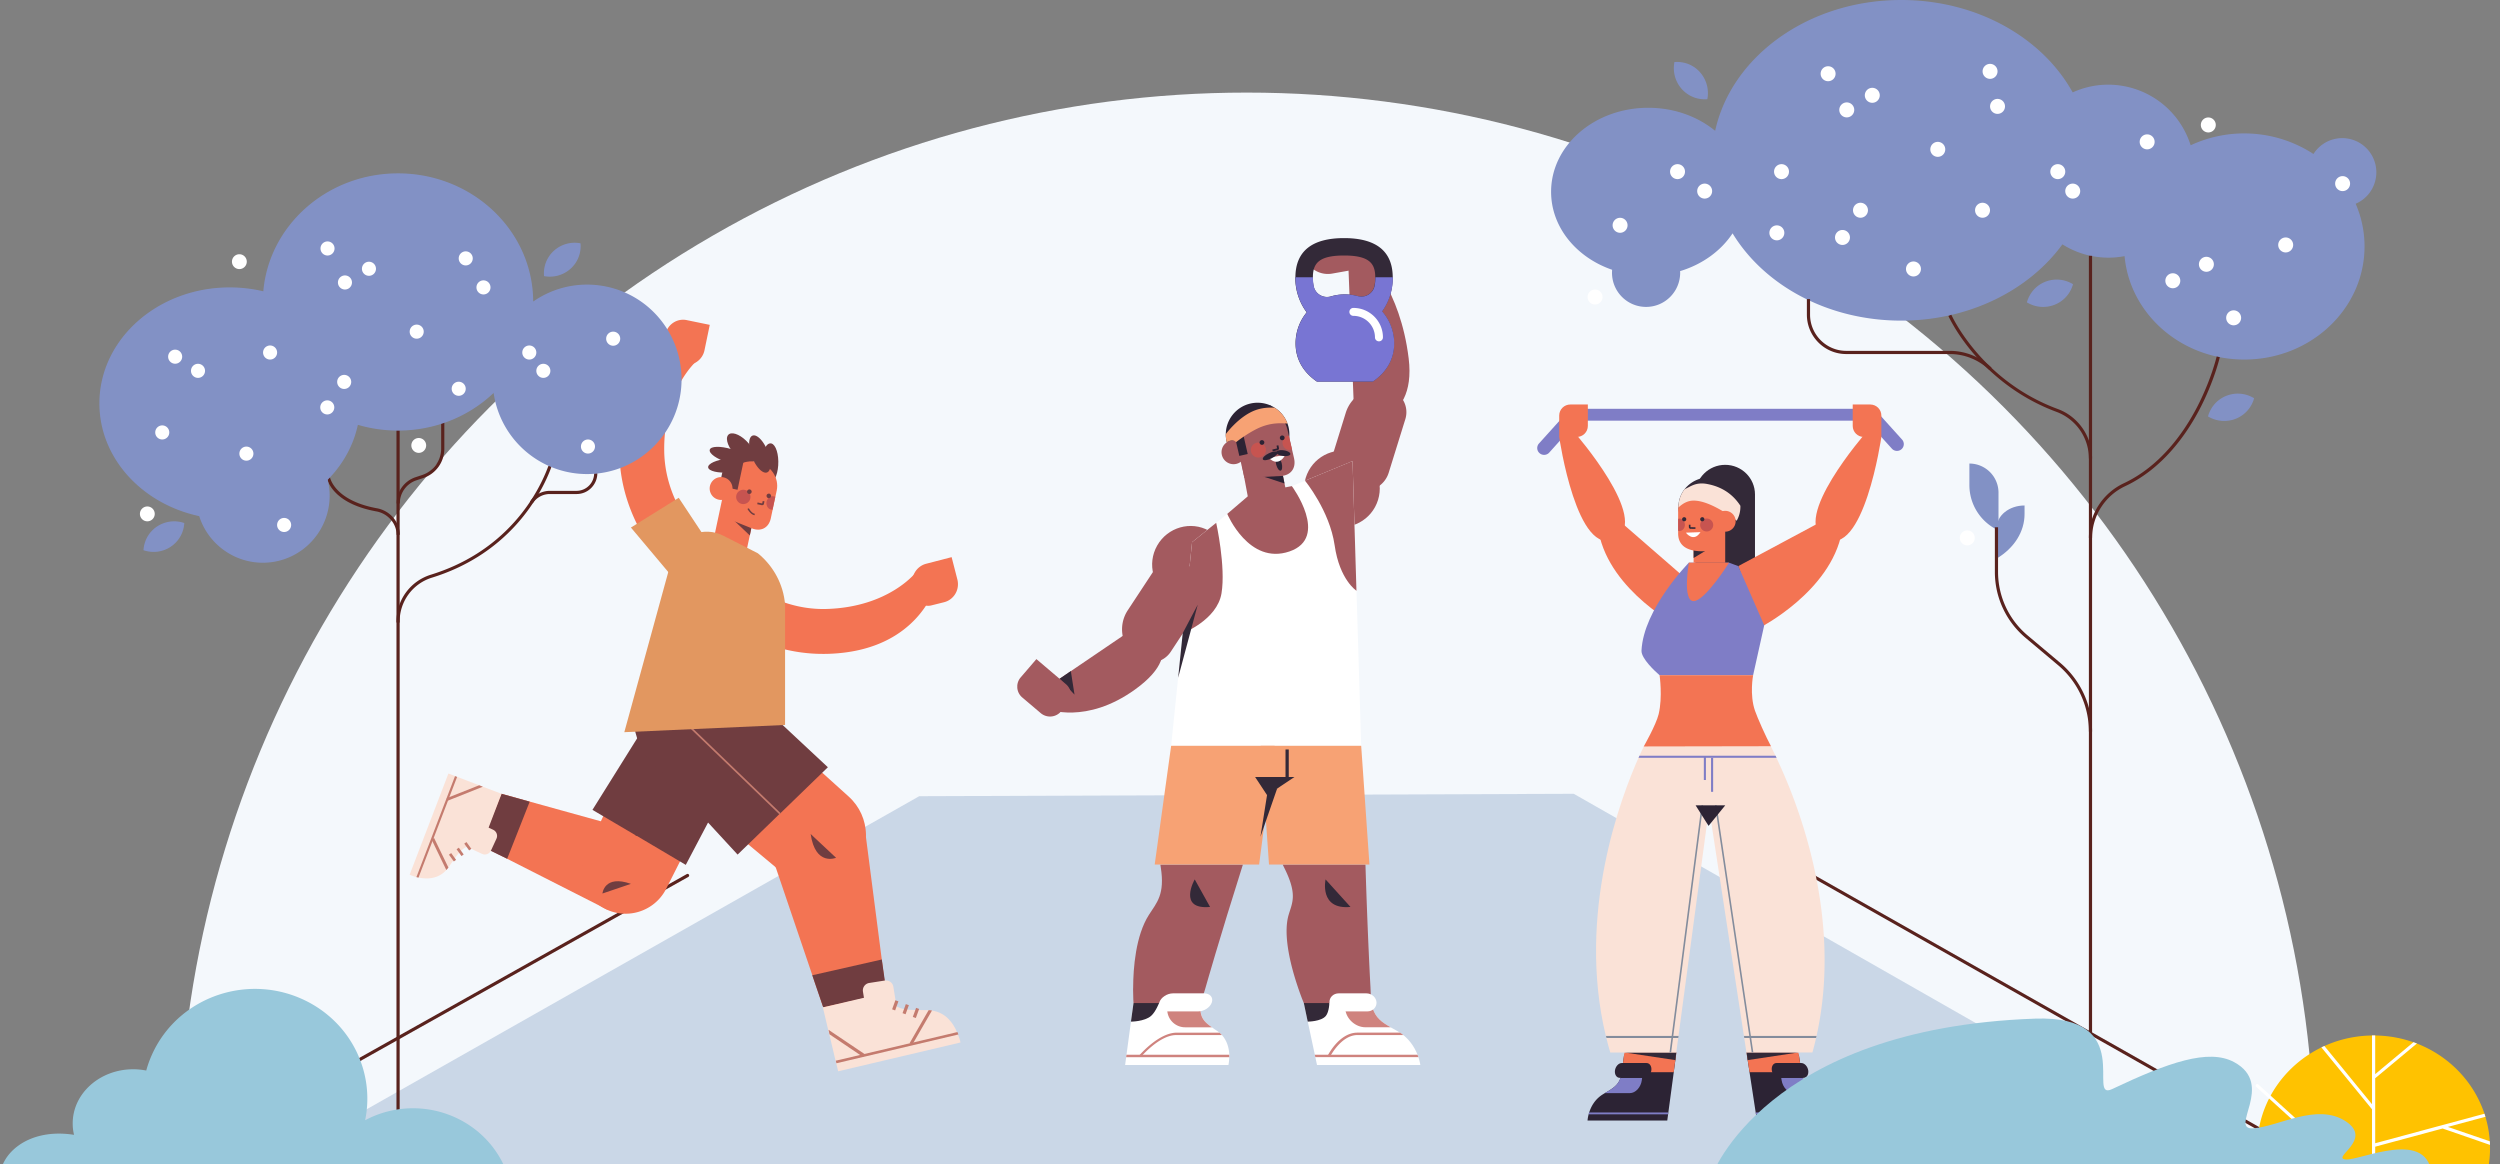 <svg width="378" height="176" viewBox="0 0 378 176" fill="none" xmlns="http://www.w3.org/2000/svg"><rect x="0" y="0" width="378" height="176" fill="#808080" stroke="none"/><circle cx="188.5" cy="175.5" r="161.5" fill="#F4F8FC"/><path d="M138.98 120.386l-98.973 56.08h296.918l-98.972-56.444-98.973.364z" fill="#CAD7E7"/><path d="M15.762 182.122a.252.252 0 01-.212-.126c-.068-.116-.02-.262.096-.329l88.197-49.504c.116-.068.261-.02.328.097.068.116.02.261-.096.329l-88.197 49.504a.261.261 0 01-.116.029zM371.249 187.749a.271.271 0 01-.083-.031l-108.118-61.246a.24.24 0 01-.091-.325.237.237 0 01.324-.093L371.398 187.3a.24.24 0 01.092.326.238.238 0 01-.241.123z" fill="#59221D"/><g clip-path="url(#clip0_134_49)"><path d="M287.513 67.915a1.026 1.026 0 00.083-1.447l-3.346-3.71-1.537 1.376 3.345 3.71a1.039 1.039 0 001.455.07zM232.771 68.51a1.026 1.026 0 01-.082-1.448l3.345-3.71 1.538 1.377-3.334 3.71a1.043 1.043 0 01-1.467.07zM282.713 61.811h-45.27v1.797h45.27v-1.797z" fill="#7F7DC6"/><path d="M238.123 65.464s11.467 13.127 6.197 15.975c-5.892 3.173-8.568-15.368-8.568-15.368l2.371-.607z" fill="#F37453"/><path d="M245.213 79.07l9.343 8.12-.388 7.737s-10.728-5.437-12.441-14.47l3.486-1.388zM235.752 66.07h2.641c.939 0 1.69-.746 1.69-1.68v-3.232h-2.641c-.939 0-1.69.747-1.69 1.68v3.233z" fill="#F37453"/><path d="M256.352 97.541h9.002V74.764c0-2.474-2.019-4.481-4.507-4.481-2.488 0-4.507 2.007-4.507 4.48v22.778h.012z" fill="#332938"/><path d="M277.701 169.42h-12.055l-1.525-9.965h7.864l.41 2.661c.047.327.118.607.2.852.387 1.108 1.15 1.575 2.418 2.31.07.035.141.082.223.128 1.303.759 1.913 1.914 2.206 2.801.036.105.059.198.082.28.153.56.177.933.177.933z" fill="#2C2334"/><path d="M275.013 165.279h-3.803c-.845 0-1.667-.875-1.831-1.948l-.059-.362h3.275c.387 1.109 1.15 1.575 2.418 2.31z" fill="#7F7DC6"/><path d="M272.384 162.118h-7.853l-.457-2.987h7.852l.458 2.987z" fill="#F37453"/><path d="M277.443 168.208c.035.105.059.198.082.28h-12.019l-.047-.28h11.984z" fill="#7F7DC6"/><path d="M271.926 159.131l-7.676 1.155-.176-1.155h7.852z" fill="#332938"/><path d="M274.661 156.633l-.071.315a45.832 45.832 0 01-.551 2.183h-9.977l-5.645-36.932-1.174-7.62-.047-.315-.235-1.482h10.763c.129.268.387.77.728 1.482.047.105.094.198.141.315 2.781 5.834 10.188 23.513 6.068 42.054z" fill="#FAE2D7"/><path d="M272.348 160.729h-3.744c-.481 0-.798.501-.704 1.12.094.618.563 1.12 1.056 1.12h3.744c.482 0 .798-.502.705-1.12-.094-.619-.564-1.12-1.057-1.12z" fill="#2C2334"/><path d="M265.107 159.131h-.247l-5.551-37.363h.246l5.552 37.363z" fill="#838C9C"/><path d="M274.661 156.635l-.071.315h-10.857l-.046-.315h10.974z" fill="#838C9C"/><path d="M240.037 169.423h12.054l1.338-9.965h-7.864l-.352 2.66a4.885 4.885 0 01-.188.852c-.364 1.109-1.115 1.575-2.371 2.31-.07.036-.141.082-.211.129-1.291.758-1.878 1.914-2.16 2.8-.023.105-.058.199-.082.28-.152.561-.164.934-.164.934z" fill="#2C2334"/><path d="M242.643 165.279h3.802c.846 0 1.655-.875 1.796-1.949l.047-.361h-3.275c-.352 1.108-1.115 1.575-2.37 2.31z" fill="#7F7DC6"/><path d="M245.213 162.119h7.852l.399-2.988h-7.852l-.399 2.988z" fill="#F37453"/><path d="M240.272 168.209c-.035.105-.059.198-.082.28h12.019l.035-.28h-11.972z" fill="#7F7DC6"/><path d="M245.611 159.132l7.7 1.155.152-1.155h-7.852z" fill="#332938"/><path d="M259.673 112.782l-.2 1.482-.047.315-1.021 7.62v.012l-4.953 36.931h-9.977c-.211-.723-.422-1.446-.587-2.182-.035-.105-.058-.21-.082-.315-4.472-18.541 2.348-36.22 4.93-42.054.047-.117.094-.21.141-.315.317-.712.563-1.214.692-1.482h11.104v-.012z" fill="#FAE2D7"/><path d="M245.212 160.73h3.745c.481 0 .809.501.727 1.12-.082.618-.54 1.12-1.033 1.12h-3.744c-.481 0-.81-.502-.727-1.12.093-.619.551-1.12 1.032-1.12z" fill="#2C2334"/><path d="M252.43 159.131h.247l4.835-37.363h-.246l-4.836 37.363z" fill="#838C9C"/><path d="M242.818 156.633c.024.105.047.21.083.315h10.856l.047-.315h-10.986z" fill="#838C9C"/><path d="M256.375 121.766h4.483l-2.523 3.104-1.96-3.104z" fill="#2C2334"/><path d="M268.616 114.578h-20.868c.047-.116.093-.21.14-.315h20.576c.058.094.094.199.152.315z" fill="#7F7DC6"/><path d="M257.936 114.413h-.317v3.524h.317v-3.524zM259.027 114.578h-.317v5.146h.317v-5.146z" fill="#7F7DC6"/><path d="M282.091 65.464s-11.467 13.127-6.197 15.975c5.892 3.173 8.568-15.368 8.568-15.368l-2.371-.607z" fill="#F37453"/><path d="M275.002 79.07l-12.172 6.522 3.216 9.335s10.728-5.437 12.442-14.47l-3.486-1.388z" fill="#F37453"/><path d="M265.072 102.092h-14.144c-.68-.584-2.781-2.532-2.734-3.71.293-6.337 7.159-13.303 7.159-13.303h6.08l1.397.513 3.92 8.95-1.678 7.55z" fill="#7F7DC6"/><path d="M248.534 112.862s1.855-3.244 2.254-4.877c.622-2.614.141-5.893.141-5.893h14.143s-.563 2.952.282 5.367c.375 1.086 1.655 3.968 2.418 5.368l-19.238.035z" fill="#F37453"/><path d="M253.784 76.621v.105c.012.619.164 1.214.422 1.75.153.316.341.607.564.864a4.48 4.48 0 001.303 1.085c.035.023.082.047.117.07a4.825 4.825 0 002.265.56c.798 0 1.561-.198 2.219-.525.058-.023.117-.058.176-.093.023-.012.058-.023.082-.047a4.649 4.649 0 001.49-1.412c.059-.081.106-.163.153-.245a4.21 4.21 0 00.563-2.112c0-2.45-2.089-4.446-4.683-4.446-2.57 0-4.671 1.996-4.671 4.446z" fill="#332938"/><path d="M256.074 85.086h4.777v-5.531h-4.777v5.53z" fill="#F37453"/><path d="M256.07 82.945l2.946-.361-2.946 1.785v-1.424z" fill="#332938"/><path d="M253.734 77.192v3.455c0 1.633 1.045 2.345 2.336 2.59.528.105 1.103.128 1.667.117 1.537-.047 2.934-.444 2.934-.444v-5.718c0-1.96-1.55-3.558-3.463-3.558-.962 0-1.819.396-2.453 1.038a3.561 3.561 0 00-.974 1.937v.012c-.012.035-.012.081-.012.117a3.152 3.152 0 00-.035.454z" fill="#F37453"/><path d="M253.734 78.453v1.796a.66.66 0 00.2.035c.457 0 .821-.42.821-.933 0-.513-.375-.933-.821-.933a.657.657 0 00-.2.034z" fill="#C75450"/><path d="M253.769 76.751c0-.011.012-.011.023-.023.622-.595 1.385-1.038 2.289-1.038 1.385 0 3.052.793 4.401 1.598.071.047.141.082.2.129.728.455 1.35.898 1.737 1.19.059.046.117.082.164.128.364-.63.564-1.353.564-2.112v-.152c-.798-1.225-2.265-2.8-5.082-3.302-1.702-.303-2.477.432-3.334.782a4.304 4.304 0 00-.939 2.672v.012a.439.439 0 00-.023.116z" fill="#FAE2D7"/><path d="M260.847 80.39a1.58 1.58 0 001.584-1.575 1.58 1.58 0 00-1.584-1.575 1.58 1.58 0 00-1.585 1.575c0 .87.71 1.575 1.585 1.575z" fill="#F37453"/><path d="M258.747 80.073a.976.976 0 000-1.386.99.99 0 00-1.394 0 .976.976 0 000 1.386.99.99 0 001.394 0z" fill="#C75450"/><path d="M257.114 80.458l-2.206.081c0 .012 1.15 1.564 2.206-.081z" fill="#fff"/><path d="M257.068 78.51c0 .175.14.315.317.315.176 0 .316-.14.316-.315a.314.314 0 00-.316-.315c-.177.012-.317.14-.317.315zM254.333 78.51c0 .175.141.315.317.315a.315.315 0 100-.63c-.176.012-.317.14-.317.315zM256.352 79.968v-.245l-.739-.011V79.7l-.012-.035v-.327h-.246v.327a.277.277 0 00.082.222c.059.058.153.093.235.07l.68.011z" fill="#332938"/><path d="M261.434 85.079h-6.08s-1.01 5.81.716 5.81c1.725 0 5.364-5.81 5.364-5.81zM284.462 66.07h-2.641c-.939 0-1.69-.746-1.69-1.68v-3.232h2.64c.939 0 1.691.747 1.691 1.68v3.233z" fill="#F37453"/></g><path d="M356.175 30.808a16.127 16.127 0 011.342 6.458c0 9.44-8.137 17.098-18.174 17.098-9.517 0-17.316-6.874-18.107-15.636a13.05 13.05 0 01-9.401-1.782c-5.038 6.923-14.072 11.532-24.38 11.532-11.109 0-20.741-5.364-25.49-13.197-1.747 2.643-4.565 4.696-7.934 5.712 0 .078.01.165.01.242 0 2.857-2.307 5.17-5.154 5.17s-5.154-2.313-5.154-5.17c0-.154.01-.3.019-.445-5.414-1.869-9.227-6.448-9.227-11.793 0-7.019 6.573-12.702 14.69-12.702 3.919 0 7.48 1.326 10.115 3.485C261.791 8.52 273.451 0 287.455 0c11.476 0 21.369 5.712 25.934 13.971 6.563-2.982 14.304-.058 17.277 6.526.212.474.405.968.559 1.471a19.159 19.159 0 0118.57 1.317 5.146 5.146 0 017.114-1.597 5.18 5.18 0 011.592 7.135 5.16 5.16 0 01-2.326 1.985z" fill="#8291C5"/><path d="M244.957 35.198c.623 0 1.129-.507 1.129-1.133 0-.625-.506-1.133-1.129-1.133-.624 0-1.13.508-1.13 1.133 0 .626.506 1.133 1.13 1.133zM253.643 27.084a1.13 1.13 0 001.129-1.133 1.13 1.13 0 00-1.129-1.132 1.13 1.13 0 00-1.129 1.132 1.13 1.13 0 001.129 1.133zM257.745 30.027a1.13 1.13 0 001.129-1.132 1.13 1.13 0 00-1.129-1.133 1.13 1.13 0 00-1.129 1.133 1.13 1.13 0 001.129 1.133zM269.366 27.084a1.13 1.13 0 001.129-1.133 1.13 1.13 0 00-1.129-1.132 1.13 1.13 0 00-1.129 1.132 1.13 1.13 0 001.129 1.133zM268.661 36.34c.623 0 1.129-.507 1.129-1.133 0-.625-.506-1.132-1.129-1.132-.624 0-1.13.507-1.13 1.133 0 .625.506 1.132 1.13 1.132zM281.305 32.923c.623 0 1.129-.508 1.129-1.133 0-.626-.506-1.133-1.129-1.133-.624 0-1.13.507-1.13 1.133 0 .625.506 1.133 1.13 1.133zM278.583 37.037c.623 0 1.129-.507 1.129-1.133 0-.625-.506-1.132-1.129-1.132a1.13 1.13 0 00-1.129 1.133 1.13 1.13 0 001.129 1.132zM279.229 17.75a1.131 1.131 0 000-2.266c-.623.001-1.129.509-1.129 1.134 0 .626.506 1.133 1.129 1.133zM283.09 15.544c.624 0 1.13-.508 1.13-1.133 0-.626-.506-1.133-1.13-1.133-.623 0-1.129.507-1.129 1.133s.506 1.133 1.129 1.133zM276.411 12.28a1.13 1.13 0 001.129-1.132 1.13 1.13 0 00-1.129-1.133 1.13 1.13 0 00-1.129 1.133 1.13 1.13 0 001.129 1.133zM292.993 23.715a1.13 1.13 0 001.129-1.133 1.13 1.13 0 00-1.129-1.132 1.13 1.13 0 00-1.129 1.133 1.13 1.13 0 001.129 1.132zM289.316 41.801c.623 0 1.129-.507 1.129-1.133 0-.625-.506-1.133-1.129-1.133-.624 0-1.13.508-1.13 1.133 0 .626.506 1.133 1.13 1.133zM333.897 20.026c.623 0 1.129-.507 1.129-1.133 0-.625-.506-1.133-1.129-1.133-.624 0-1.13.508-1.13 1.133 0 .626.506 1.133 1.13 1.133zM241.173 46.042a1.13 1.13 0 001.129-1.133 1.13 1.13 0 00-1.129-1.133 1.13 1.13 0 00-1.129 1.133 1.13 1.13 0 001.129 1.133zM300.898 11.923c.623 0 1.129-.508 1.129-1.133 0-.626-.506-1.133-1.129-1.133-.624 0-1.13.507-1.13 1.133 0 .625.506 1.133 1.13 1.133zM302.027 17.218a1.13 1.13 0 001.129-1.132 1.13 1.13 0 00-1.129-1.133 1.13 1.13 0 00-1.129 1.133 1.13 1.13 0 001.129 1.133zM299.759 32.923c.623 0 1.129-.508 1.129-1.133 0-.626-.506-1.133-1.129-1.133-.624 0-1.13.507-1.13 1.133 0 .625.506 1.133 1.13 1.133zM311.138 27.084c.623 0 1.129-.507 1.129-1.133 0-.625-.506-1.132-1.129-1.132a1.13 1.13 0 00-1.129 1.132 1.13 1.13 0 001.129 1.133zM313.397 30.027c.623 0 1.129-.507 1.129-1.132 0-.626-.506-1.133-1.129-1.133-.624 0-1.13.507-1.13 1.133 0 .625.506 1.133 1.13 1.133zM324.65 22.582c.624 0 1.13-.507 1.13-1.133 0-.625-.506-1.132-1.13-1.132-.623 0-1.129.507-1.129 1.132 0 .626.506 1.133 1.129 1.133zM328.53 43.583a1.13 1.13 0 001.129-1.133 1.13 1.13 0 00-1.129-1.133 1.13 1.13 0 00-1.129 1.133 1.13 1.13 0 001.129 1.133zM333.607 41.094a1.13 1.13 0 001.129-1.133 1.13 1.13 0 00-1.129-1.132 1.13 1.13 0 00-1.129 1.132 1.13 1.13 0 001.129 1.133zM337.728 49.188a1.13 1.13 0 001.129-1.132 1.13 1.13 0 00-1.129-1.133 1.13 1.13 0 00-1.129 1.133 1.13 1.13 0 001.129 1.132zM354.204 28.895c.623 0 1.129-.507 1.129-1.133s-.506-1.133-1.129-1.133c-.624 0-1.13.507-1.13 1.133s.506 1.133 1.13 1.133zM345.594 38.17a1.131 1.131 0 000-2.266c-.623 0-1.129.508-1.129 1.134 0 .625.506 1.132 1.129 1.132zM297.454 82.461a1.13 1.13 0 001.129-1.133 1.13 1.13 0 00-1.129-1.132c-.623 0-1.129.507-1.129 1.132 0 .626.506 1.133 1.129 1.133z" fill="#fff"/><path d="M301.904 84.446v-4.638c0-1.868 1.892-3.379 4.208-3.379v1.278c.01 2.663-1.554 5.16-4.208 6.74z" fill="#8291C5"/><path d="M302.174 80.196a7.536 7.536 0 01-4.402-6.846v-3.262a4.406 4.406 0 014.402 4.415v5.693zM258.191 14.746c-.01.087-.029.174-.039.252-.347.029-.704.019-1.052-.03-2.548-.358-4.333-2.74-3.967-5.334.01-.087.029-.174.039-.252.348-.029.705-.02 1.052.03 2.548.348 4.324 2.74 3.967 5.334zM313.216 42.843c.077.038.154.087.222.125a4.445 4.445 0 01-.387.978c-1.216 2.276-4.063 3.128-6.36 1.898-.077-.039-.154-.087-.222-.126.087-.339.222-.668.386-.978 1.216-2.285 4.063-3.137 6.361-1.897zM340.597 60.086c.077.04.155.078.222.126a4.494 4.494 0 01-.386.978c-1.216 2.275-4.063 3.127-6.36 1.898-.078-.039-.155-.087-.222-.126.086-.339.222-.668.386-.978 1.216-2.285 4.063-3.137 6.36-1.898z" fill="#8291C5"/><path d="M316.323 38.68h-.483v131.412h.483V38.679z" fill="#59221D"/><path d="M316.323 81.328h-.483a9.174 9.174 0 015.28-8.258c5.559-2.614 9.072-7.678 11.051-11.464 2.143-4.124 2.982-7.668 2.992-7.707l.473.107c-.01.039-.849 3.63-3.021 7.804-2.008 3.863-5.598 9.023-11.273 11.695a8.676 8.676 0 00-5.019 7.823zM316.323 69.333h-.483a7.525 7.525 0 00-4.874-7.049c-6.119-2.265-10.24-6.08-12.624-8.888-2.577-3.04-3.697-5.519-3.745-5.615l.444-.194c.01.029 1.139 2.527 3.677 5.519 2.336 2.759 6.39 6.516 12.412 8.733 3.108 1.142 5.193 4.163 5.193 7.494z" fill="#59221D"/><path d="M300.784 55.942a8.633 8.633 0 00-6.003-2.41h-15.636c-3.281 0-5.945-2.673-5.945-5.964v-2.353h.482v2.353c0 3.02 2.452 5.48 5.463 5.48h15.636a9.16 9.16 0 016.341 2.546l-.338.348zM316.323 110.616h-.483c0-3.892-1.698-7.552-4.671-10.05l-4.893-4.114a13.009 13.009 0 01-4.652-9.992V79.72h.482v6.739c0 3.727 1.631 7.232 4.478 9.624l4.894 4.115a13.562 13.562 0 014.845 10.417z" fill="#59221D"/><path d="M376.492 173.633c0 1.491-.203 2.982-.598 4.425h-34.013a16.682 16.682 0 01-.598-4.425c0-9.43 7.885-17.069 17.604-17.069 9.729 0 17.605 7.639 17.605 17.069z" fill="#FFC200"/><path d="M348.435 170.867a.259.259 0 01-.164-.058l-7.133-6.477a.243.243 0 01-.019-.339.24.24 0 01.337-.019l7.133 6.477a.243.243 0 01.019.339c-.038.058-.106.077-.173.077zM376.482 173.11l-7.161-2.478-10.192 2.749v4.677h-.483v-10.331l-7.654-9.362c.145-.068.299-.146.454-.213l7.2 8.81v-10.408h.483v5.858l5.79-4.832c.174.068.348.126.522.194l-6.312 5.257v9.828l16.523-4.464.145.465-5.685 1.53 6.351 2.178c.01.194.019.368.019.542z" fill="#fff"/><path d="M367.699 178.106l-108.851-.377s8.059-22.259 48.847-23.712c15.52-.551 7.683 12.529 11.64 10.66 8.513-4.037 14.593-6.177 18.463-4.085 6.284 3.398-.926 10.291 2.915 10.011 3.842-.281 9.575-3.873 13.899-1.104s-2.114 5.528 0 5.809c2.113.281 12.904-5.073 13.087 2.798z" fill="#98C8DB"/><g clip-path="url(#clip1_134_49)"><path d="M142.767 91.05l-1.947.487a1.962 1.962 0 01-2.384-1.411l-.389-1.508c-.39-1.484.511-2.992 1.995-3.381l3.844-.997.876 3.405c.365 1.508-.511 3.016-1.995 3.405z" fill="#F37453"/><path d="M141.526 88.547c-.219.413-2.92 9.9-16.302 10.313-11.996.365-19.514-7.978-19.831-8.367a3.372 3.372 0 01.487-4.768c1.435-1.191 3.577-.973 4.769.463.097.121 5.84 6.153 14.38 5.886 9.416-.292 13.528-5.546 13.674-5.814l-.024.025 2.847 2.262zM75.831 120.021l20.366 5.643-4.331 11.894-20.025-10.167 3.99-7.37z" fill="#F37453"/><path d="M75.831 120.021l-3.163 7.881 4.015 1.946 3.406-8.635-4.258-1.192z" fill="#703D40"/><path d="M61.938 132.255l5.863-15.299 1.022.389.317.122 3.309 1.265.56.219 2.822 1.07-3.115 8.148c-.68-.268-1.24-.341-1.727-.243a2.078 2.078 0 00-.414.121c-.316.122-.584.317-.851.584l-.292.292c-.22.243-.438.535-.657.827-.098.122-.17.243-.244.365-.219.316-.486.681-.73 1.046l-.024.024c-.097.122-.17.219-.268.341-1.29 1.435-3.017 1.41-4.185 1.167-.121-.024-.219-.049-.34-.073-.633-.17-1.047-.365-1.047-.365z" fill="#FAE2D7"/><path d="M70.258 127.878l1.704-3.624 2.627 1.216c.487.243.706.827.487 1.314l-.852 1.848c-.243.487-.827.705-1.314.487l-2.652-1.241z" fill="#FAE2D7"/><path d="M62.96 132.622l5.839-15.275.316.122-5.84 15.226c-.097-.024-.194-.049-.316-.073z" fill="#C47B6E"/><path d="M67.704 121.067l-.17-.389.438-.17 4.477-1.776.56.219-5.256 2.092-.049.024zM67.485 131.549l-2.093-4.329-.146-.317.341-.17.049-.024 2.165 4.475s0 .025-.024.025c-.097.121-.195.218-.292.34zM70.529 127.32l-.336.242.74 1.025.336-.242-.74-1.025zM69.372 128.168l-.336.242.74 1.025.336-.242-.74-1.025zM68.217 128.987l-.335.242.74 1.025.336-.242-.74-1.025z" fill="#C47B6E"/><path d="M92.887 119.727l-4.306 9.437a6.293 6.293 0 002.554 8.051c3.407 1.995 7.787.706 9.587-2.821l3.674-7.273-11.509-7.394z" fill="#F37453"/><path d="M103.69 130.77l-7.396-4.379-.049-.024-.146-.073-6.52-3.843 8.296-13.28c1.776-3.819 6.059-5.692 10.025-4.549l.219.073c.194.049.365.122.535.195 1.801.705 3.163 2.7 3.771 4.864.487 1.752.438 3.6-.291 4.962l-8.444 16.054z" fill="#703D40"/><path d="M96.27 126.393l-.05-.024-.145-.073 11.801-21.672.219.073-11.825 21.696zM95.393 133.639l-4.307 1.46s.268-2.895 4.307-1.46z" fill="#703D40"/><path d="M124.47 152.299l-7.859-23.156 14.185-3.624 3.333 25.782-9.659.998z" fill="#F37453"/><path d="M124.47 152.299l9.587-2.116-.73-5.108-10.512 2.384 1.655 4.84z" fill="#703D40"/><path d="M145.224 157.625l-18.492 4.354-.292-1.216-.097-.365-.949-3.989-.171-.681-.803-3.405 9.83-2.311c.195.827.487 1.411.901 1.8.121.122.243.219.389.316.316.219.681.341 1.095.438.146.024.316.073.487.073.389.049.778.073 1.216.073h.511c.462 0 .973.024 1.484.024h.025c.17 0 .34.025.486.049 2.19.292 3.309 1.97 3.845 3.259l.146.365c.316.706.389 1.216.389 1.216z" fill="#FAE2D7"/><path d="M135.614 152.517l-4.599.73-.535-3.308a1.137 1.137 0 01.949-1.314l2.336-.365a1.137 1.137 0 011.313.949l.536 3.308z" fill="#FAE2D7"/><path d="M144.908 156.412l-18.443 4.354-.098-.39 18.395-4.329.146.365z" fill="#C47B6E"/><path d="M130.747 159.402l-.268.413-.413-.292-4.648-3.137-.146-.681 5.426 3.648.049.049zM140.917 152.786l-2.774 4.816-.194.365-.365-.219-.049-.024 2.871-4.986h.024c.171 0 .341.024.487.048zM135.385 151.236l-.498 1.372.457.166.498-1.372-.457-.166zM136.961 151.819l-.498 1.371.458.166.498-1.372-.458-.165zM138.515 152.387l-.498 1.372.458.166.498-1.372-.458-.166z" fill="#C47B6E"/><path d="M109.53 124.665l9.222 7.686c2.871 2.408 7.105 2.238 9.781-.365 3.285-3.186 3.188-8.488-.219-11.553l-7.007-6.324-11.777 10.556z" fill="#F37453"/><path d="M125.175 116.006l-7.153 6.932-.049.049-.146.122-6.302 6.105-12.287-13.329c-3.699-3.162-4.502-8.538-1.995-12.6l.145-.219c.122-.194.244-.365.39-.559 1.338-1.776 3.99-2.724 6.569-2.724 2.093 0 4.161.608 5.451 1.873l15.377 14.35z" fill="#703D40"/><path d="M118.022 122.939l-.049.048-.121.146-20.585-19.847.146-.219 20.609 19.872z" fill="#C47B6E"/><path d="M122.571 126.102l3.845 3.599c-.025 0-3.139 1.314-3.845-3.599zM117.682 69.772c.024 1.653-.511 3.088-1.217 3.21-.681.146-1.265-1.094-1.289-2.724-.024-1.654.511-3.09 1.216-3.21.682-.147 1.266 1.07 1.29 2.724zM112.84 66.658c1.095 1.07 1.63 2.457 1.192 3.065-.438.608-1.679.219-2.774-.852-1.095-1.07-1.63-2.456-1.192-3.064.438-.608 1.679-.22 2.774.851z" fill="#703D40"/><path d="M110.553 67.899c1.63.51 2.846 1.362 2.676 1.921-.146.56-1.606.608-3.236.098-1.63-.511-2.847-1.363-2.677-1.922.146-.535 1.582-.584 3.237-.097z" fill="#703D40"/><path d="M110.042 69.358c1.703-.146 3.138.194 3.211.754.073.583-1.265 1.167-2.968 1.313-1.703.146-3.139-.195-3.212-.754-.073-.56 1.265-1.168 2.969-1.314z" fill="#703D40"/><path d="M112.864 83.322l-.487-.122-4.282-2.554 1.265-5.959 5.11 1.095-1.606 7.54z" fill="#F37453"/><path d="M113.691 79.43l-3.066-1.07 2.749 2.602.317-1.533z" fill="#703D40"/><path d="M113.691 79.89l-4.842-1.945 1.144-5.351c.414-1.946 2.409-3.186 4.477-2.749 2.044.438 3.382 2.384 2.968 4.33l-.9 4.232c-.316 1.435-1.533 2.019-2.847 1.484z" fill="#F37453"/><path d="M112.456 69.628l-2.737-.582-.94 4.426 2.737.581.94-4.425z" fill="#703D40"/><path d="M117.219 75.125l-.413 1.946c-.073 0-.146 0-.219-.025-.487-.097-.779-.632-.682-1.191.122-.56.609-.925 1.095-.803.098 0 .171.024.219.073zM113.448 75.366a1.086 1.086 0 01-1.29.827 1.085 1.085 0 01-.827-1.29 1.085 1.085 0 011.289-.826c.584.121.949.705.828 1.289z" fill="#C75450"/><path d="M113.642 74.418c-.048.194-.219.291-.413.267-.195-.048-.292-.219-.268-.413.049-.195.219-.292.414-.268.194.049.316.243.267.414zM116.587 75.05c-.049.195-.219.292-.414.268-.194-.049-.292-.22-.267-.414.048-.194.219-.292.413-.267a.38.38 0 01.268.413zM115.151 76.387c-.024 0-.024 0-.049-.025l-.608-.121.049-.268.681.146.024-.024.073-.34.268.048-.073.34a.26.26 0 01-.146.22c-.073.024-.146.024-.219.024zM114.057 77.897c-.609-.122-1.022-.925-1.047-.949l.219-.097s.39.754.901.827l-.049.243c0-.024-.024-.024-.024-.024zM115.991 71.428c.649-.258.68-1.712.069-3.247-.612-1.535-1.634-2.57-2.283-2.312s-.68 1.712-.068 3.247c.611 1.535 1.633 2.57 2.282 2.312z" fill="#703D40"/><path d="M110.56 74.664a1.727 1.727 0 10-3.089-1.544 1.727 1.727 0 003.089 1.544z" fill="#F37453"/><path d="M94.397 110.706l24.307-1.094V91.418c-.244-3.04-1.752-5.838-4.112-7.76l-5.256-2.675c-2.847-1.435-6.326-.17-7.543 2.773l-7.397 26.95z" fill="#E29760"/><path d="M100.625 50.529l-.414 1.97a1.963 1.963 0 001.509 2.31l1.508.317a2.778 2.778 0 003.285-2.14l.803-3.868-3.431-.706c-1.46-.34-2.944.609-3.26 2.117z" fill="#F37453"/><path d="M103.204 51.649c-.389.243-9.756 3.38-9.562 16.734.195 11.991 8.857 19.118 9.27 19.434a3.386 3.386 0 004.745-.705 3.401 3.401 0 00-.681-4.743c-.146-.097-6.399-5.546-6.545-14.108-.146-9.437 4.939-13.766 5.182-13.937l-.024.025-2.385-2.7z" fill="#F37453"/><path d="M102.62 75.265l-7.226 4.5 8.029 9.56s3.212.096 4.356-1.484c1.167-1.606.803-3.576.803-3.576l-5.962-9z" fill="#E29760"/></g><g clip-path="url(#clip2_134_49)"><path d="M184.926 88.091c1.579-2.781.628-6.29-2.123-7.838-2.75-1.547-6.26-.546-7.838 2.235-1.578 2.781-.628 6.29 2.123 7.838 2.751 1.547 6.26.546 7.838-2.235zM208.359 75.591c.946-3.052-.735-6.278-3.753-7.205-3.019-.927-6.233.795-7.179 3.848-.946 3.052.735 6.278 3.753 7.205 3.019.928 6.233-.795 7.179-3.847z" fill="#A35A5F"/><path d="M210.125 58.916a5.312 5.312 0 00-6.646 3.497l-3.144 10.158 4.772 1.465a3.888 3.888 0 004.862-2.553l2.52-8.116a3.558 3.558 0 00-2.364-4.451z" fill="#A35A5F"/><path d="M204.807 64.234s9.489.61 8.184-10.047c-1.282-10.525-6.434-15.32-6.434-15.32l-2.709.699.959 24.668z" fill="#A35A5F"/><path d="M201.439 41.364l6.345-1.132-.402-2.22a1.49 1.49 0 00-1.728-1.2l-8.575 1.521a3.754 3.754 0 004.36 3.031z" fill="#A35A5F"/><path d="M177.076 112.769h28.735l-1.304-43.053-9.98 4.119-5.888 1.399-8.396 6.739-3.167 30.796z" fill="#fff"/><path d="M195.016 77.023l-6.099-.621-1.149-6.117h5.877l1.371 6.739z" fill="#A35A5F"/><path d="M214.754 161.03h-15.622l-1.996-9.37h10.192c.067.3.133.566.223.821.479 1.41 1.327 2.054 2.72 2.854.302.177.625.355.982.544 1.739.965 2.631 2.464 3.077 3.597.056.122.089.244.134.366.234.699.29 1.188.29 1.188z" fill="#fff"/><path d="M210.271 155.324h-3.813c-1.494 0-2.866-1.21-3.056-2.697l-.022-.156h4.17c.48 1.421 1.327 2.065 2.721 2.853z" fill="#CF837E"/><path d="M201.017 151.56s-.045 1.432-.547 2.043c-.702.865-2.743.865-2.743.865l-.591-2.819 3.881-.089z" fill="#332938"/><path d="M214.33 159.476c.056.133.09.255.134.366h-15.588l-.078-.366h15.532z" fill="#CF837E"/><path d="M200.76 159.586l.357.167c-.045.089 1.617-3.253 4.137-3.253h6.925a4.147 4.147 0 00-.491-.366h-6.445c-2.766 0-4.46 3.43-4.483 3.452z" fill="#CF837E"/><path d="M194.125 131.099c2.096 4.141 1.271 5.34.713 7.239-.914 3.13.424 8.037 1.416 10.946.034.1.056.2.101.3a34.59 34.59 0 00.78 2.076h10.181l-.089-2.087-.011-.3s-.413-7.261-.759-18.551h-12.511c.056.122.123.255.179.377z" fill="#A35A5F"/><path d="M202.543 152.926h4.193c.803 0 1.427-.611 1.394-1.366-.045-.755-.725-1.365-1.528-1.365h-4.192c-.803 0-1.428.61-1.394 1.365.033.755.724 1.366 1.527 1.366z" fill="#fff"/><path d="M204.194 137.128l-3.769-4.163s-1.015 4.629 3.769 4.163z" fill="#332938"/><path d="M185.861 159.844a6.375 6.375 0 01-.122 1.188h-15.622l1.26-9.37h10.191a5.603 5.603 0 00-.055.821c0 1.41.624 2.054 1.739 2.853.245.178.502.356.792.544 1.405.966 1.773 2.465 1.829 3.597-.012.122-.012.245-.012.367z" fill="#fff"/><path d="M183.241 155.328h-4.047a2.707 2.707 0 01-2.71-2.698v-.155h5.018c0 1.421.624 2.065 1.739 2.853z" fill="#CF837E"/><path d="M175.291 151.563s-.546 1.432-1.249 2.043c-1.003.866-3.044.866-3.044.866l.391-2.82 3.902-.089z" fill="#332938"/><path d="M185.851 159.478c.011.133.011.255.011.366h-15.589l.045-.366h15.533z" fill="#CF837E"/><path d="M172.246 159.589l.301.167c-.066.089 2.743-3.253 5.275-3.253h6.924a2.828 2.828 0 00-.368-.366h-6.445c-2.765 0-5.653 3.43-5.687 3.452z" fill="#CF837E"/><path d="M175.503 131.101c.658 4.141-.58 5.34-1.795 7.238-1.996 3.131-2.364 8.038-2.375 10.947 0 .1-.011.2-.011.3 0 1.265.066 2.076.066 2.076h10.181l.636-2.087.089-.3s2.052-7.261 5.631-18.551h-12.478c.023.122.034.255.056.377z" fill="#A35A5F"/><path d="M176.473 152.926h4.683c.904 0 1.829-.611 2.074-1.366.246-.755-.278-1.365-1.182-1.365h-4.683c-.903 0-1.829.61-2.074 1.365-.245.755.279 1.366 1.182 1.366z" fill="#fff"/><path d="M182.963 137.129l-2.32-4.163c-.011 0-2.631 4.629 2.32 4.163z" fill="#332938"/><path d="M207.06 130.722h-15.187l-1.26-17.952h15.198l1.249 17.952z" fill="#F7A274"/><path d="M190.379 130.722h-15.79l2.487-17.952h15.644l-2.341 17.952z" fill="#F7A274"/><path d="M189.775 117.487h5.944l-4.126 2.754-1.818-2.754z" fill="#332938"/><path d="M194.86 113.316h-.491v4.363h.491v-4.363zM190.578 126.525l1.127-7.127 1.393-.156-2.52 7.283z" fill="#332938"/><path d="M193.979 71.937l-3.512-.067 3.747 1.232-.235-1.165zM194.837 64.612a4.793 4.793 0 01-3.613 5.74 4.815 4.815 0 01-5.553-2.91 3.826 3.826 0 01-.212-.688 4.781 4.781 0 01-.122-1.11 4.806 4.806 0 013.735-4.63 4.807 4.807 0 013.646.622 4.76 4.76 0 012.119 2.976z" fill="#2C2334"/><path d="M193.622 71.972l-5.464.289-1.282-5.584c-.469-2.043.892-4.097 3.033-4.586 2.152-.488 4.27.767 4.739 2.81l1.014 4.396c.346 1.543-.546 2.62-2.04 2.675z" fill="#A35A5F"/><path d="M193.109 69.085c-.234.055-.301.566-.156 1.143.145.578.446.988.68.933.234-.056.301-.566.156-1.144-.145-.566-.457-.988-.68-.932z" fill="#2C2334"/><path d="M194.871 65.9l.468 2.02a1.338 1.338 0 01-.223.088c-.513.123-1.037-.255-1.171-.832-.133-.577.179-1.144.681-1.255.078-.022.167-.022.245-.022z" fill="#C75450"/><path d="M188.281 67.976a1.809 1.809 0 01-1.361 2.165 1.816 1.816 0 01-2.174-1.354 1.785 1.785 0 01.758-1.91c.179-.122.379-.21.602-.266a1.758 1.758 0 011.071.078c.535.21.959.677 1.104 1.287z" fill="#A35A5F"/><path d="M191.381 67.798a1.125 1.125 0 01-.859 1.354 1.13 1.13 0 01-1.36-.855 1.125 1.125 0 01.858-1.354 1.15 1.15 0 011.361.855z" fill="#C75450"/><path d="M191.815 69.196l2.509-.4s-.959 2.01-2.509.4z" fill="#fff"/><path d="M191.158 66.82a.365.365 0 01-.268.433.368.368 0 01-.435-.266.367.367 0 01.268-.433c.19-.045.39.077.435.266zM194.224 66.121a.366.366 0 01-.268.433.368.368 0 01-.435-.266.366.366 0 01.268-.433.362.362 0 01.435.266zM192.44 68.253l-.067-.278.714-.177v-.045l-.078-.366.278-.067.078.367a.289.289 0 01-.033.266.319.319 0 01-.245.144l-.647.156zM192.975 68.364c-.034.233.412.5 1.003.577.591.078 1.093-.044 1.126-.277.034-.233-.412-.5-1.003-.577-.591-.09-1.093.033-1.126.277z" fill="#2C2334"/><path d="M190.945 69.463c.112.211.692.145 1.305-.155s1.026-.722.914-.933c-.111-.21-.691-.144-1.304.156-.614.288-1.026.71-.915.932zM187.385 68.934l1.271-.29-1.285-5.572-1.272.29 1.286 5.572z" fill="#2C2334"/><path d="M187.422 65.51l.992-.222c.58-.133.937-.71.803-1.288l-.446-1.92-2.029.466.68 2.964zM189.061 63.314l2.297-.521c.58-.134.948-.71.814-1.288l-.045-.2-3.345.766.279 1.243z" fill="#2C2334"/><path d="M194.67 64.046c-.937-.066-2.543-.21-4.55.755-1.193.577-2.497 1.477-3.222 2.054-.212-.222-.435-.333-.803-.244a1.84 1.84 0 00-.602.266c-.011-.044-.023-.078-.034-.122a4.781 4.781 0 01-.122-1.11s1.962-2.72 4.527-3.641c1.427-.511 2.854-.356 2.854-.356a4.689 4.689 0 011.952 2.398z" fill="#F7A274"/><path d="M195.329 73.502s5.765 7.782-.368 9.88c-6.144 2.099-9.4-5.684-9.4-5.684l3.557-3.042 6.211-1.154zM197.313 72.68s3.725 4.519 4.483 9.76c.747 5.24 3.301 6.882 3.301 6.882l-.591-19.617-7.193 2.976zM183.888 79.053s1.472 6.617.803 10.658c-.669 4.041-5.865 6.029-5.865 6.029l1.416-13.767 3.646-2.92z" fill="#A35A5F"/><path d="M195.864 41.918c.022-3.93 2.498-5.917 7.36-5.917h.1c4.806.033 7.237 2.02 7.259 5.917v.044c0 1.932-.602 3.72-1.617 5.118a7.365 7.365 0 011.818 4.84c0 2.532-1.272 4.441-3.223 5.774h-8.452c-1.94-1.333-3.223-3.253-3.223-5.773 0-1.788.636-3.42 1.684-4.696-1.07-1.421-1.728-3.264-1.728-5.263v-.044h.022zm2.632.044c0 .456.044.9.133 1.333.246 1.165 1.461 1.865 2.61 1.52.658-.2 1.36-.3 2.074-.3h.022c.68 0 1.327.09 1.951.256a2.04 2.04 0 002.532-1.554c.078-.4.122-.822.122-1.255v-.044c-.011-2.01-.803-3.264-4.616-3.286h-.1c-3.903 0-4.706 1.254-4.717 3.286v.044h-.011z" fill="#332938"/><path d="M195.864 41.962c0 2.01.647 3.841 1.728 5.262a7.374 7.374 0 00-1.684 4.697c0 2.53 1.272 4.44 3.223 5.772h8.452c1.94-1.332 3.223-3.252 3.223-5.773a7.344 7.344 0 00-1.818-4.84c1.004-1.399 1.617-3.186 1.617-5.118v-.044h-2.643v.044c0 .433-.044.844-.122 1.255-.223 1.143-1.394 1.865-2.532 1.554a7.519 7.519 0 00-1.951-.255h-.022c-.725 0-1.428.1-2.074.3-1.16.343-2.364-.345-2.61-1.522a6.599 6.599 0 01-.133-1.332v-.044h-2.643v.044h-.011z" fill="#7875D3"/><path d="M208.498 51.61a.599.599 0 00.602-.6c0-2.454-2.007-4.452-4.472-4.452a.599.599 0 100 1.2 3.264 3.264 0 013.267 3.252c0 .333.268.6.603.6z" fill="#fff"/><path d="M172.057 99.58c-2.453-1.598-3.144-4.884-1.527-7.326l5.854-8.893 4.181 2.731a3.86 3.86 0 011.115 5.362l-4.672 7.106a3.596 3.596 0 01-4.951 1.02z" fill="#A35A5F"/><path d="M172.693 94.153s7.672 3.786-1.048 10.08c-7.426 5.362-13.28 2.976-13.28 2.976l-1.182-2.521 15.51-10.535z" fill="#A35A5F"/><path d="M160.204 102.633l2.264 2.398-.558-3.564-1.706 1.166zM178.826 95.74l2.275-4.319-2.966 11.058.691-6.74z" fill="#332938"/><path d="M160.416 107.583l.993-1.154a2.105 2.105 0 00-.234-2.976l-4.472-3.797-2.375 2.765c-.78.91-.669 2.276.245 3.042l2.788 2.364a2.177 2.177 0 003.055-.244z" fill="#A35A5F"/></g><path d="M60.429 65.046h-.483v112.282h.483V65.046z" fill="#59221D"/><path d="M60.187 94.237a.24.24 0 01-.241-.242c0-3.282 2.095-6.138 5.212-7.106 5.01-1.55 9.237-4.212 12.566-7.91 3.012-3.34 4.517-6.71 5.154-8.424a.24.24 0 01.31-.145.24.24 0 01.144.31c-.647 1.743-2.19 5.18-5.25 8.578-3.388 3.757-7.693 6.468-12.78 8.046a6.926 6.926 0 00-4.873 6.642c0 .145-.107.251-.242.251zM60.448 80.857h-.483c0-1.695-1.322-3.224-3.069-3.534-6.746-1.23-7.451-4.928-7.48-5.083l.473-.087c0 .01.164.89 1.11 1.897 1.592 1.704 4.13 2.46 5.984 2.798 1.969.349 3.465 2.082 3.465 4.009zM59.976 76.122a4.174 4.174 0 012.857-3.97l.994-.329a4.193 4.193 0 002.876-3.998v-4.028h.482v4.038a4.673 4.673 0 01-3.214 4.453l-.994.33a3.682 3.682 0 00-2.528 3.504h-.473z" fill="#59221D"/><path d="M80.543 76.112l-.405-.26a3.58 3.58 0 013.011-1.637h4.015c.714 0 1.39-.28 1.892-.784a2.678 2.678 0 00.782-1.898h.482a3.18 3.18 0 01-.917 2.236c-.589.6-1.38.93-2.23.93H83.16a3.076 3.076 0 00-2.616 1.413z" fill="#59221D"/><path d="M27.623 79.007c.077.02.164.049.241.078-.02.349-.077.697-.174 1.026-.704 2.45-3.281 3.863-5.752 3.156-.087-.019-.164-.048-.241-.077.02-.349.077-.697.174-1.026.704-2.45 3.281-3.863 5.752-3.157zM82.261 41.752a4.732 4.732 0 01.02-1.046c.337-2.527 2.682-4.299 5.24-3.96.087.01.164.029.251.039.029.348.029.697-.02 1.045-.337 2.527-2.682 4.3-5.24 3.96a1.96 1.96 0 01-.251-.038z" fill="#8291C5"/><path d="M103.051 57.358c0 7.91-6.4 14.32-14.285 14.32-7.094 0-13.116-5.228-14.13-12.267-3.696 3.524-8.812 5.693-14.458 5.693-2.056 0-4.102-.29-6.07-.871-.667 3.146-2.279 6.002-4.556 8.316 1.322 5.432-1.998 10.912-7.413 12.248-5.154 1.259-10.404-1.694-12.016-6.758-8.658-1.85-15.095-8.781-15.095-17.05 0-9.682 8.821-17.534 19.708-17.534 1.709 0 3.407.194 5.077.59.86-9.981 9.652-17.833 20.365-17.833 11.264 0 20.404 8.675 20.442 19.383 6.477-4.512 15.376-2.914 19.873 3.582a14.347 14.347 0 012.558 8.181z" fill="#8291C5"/><path d="M24.534 66.45c.586 0 1.062-.477 1.062-1.065s-.476-1.065-1.062-1.065c-.586 0-1.062.477-1.062 1.065s.476 1.065 1.062 1.065zM26.484 54.996c.586 0 1.061-.477 1.061-1.065s-.475-1.065-1.061-1.065c-.587 0-1.062.477-1.062 1.065s.475 1.065 1.062 1.065zM29.94 57.136c.586 0 1.061-.477 1.061-1.065s-.475-1.065-1.062-1.065c-.586 0-1.061.477-1.061 1.065s.475 1.065 1.061 1.065zM41.244 54.285c.542-.225.8-.848.575-1.391a1.06 1.06 0 00-1.387-.576 1.066 1.066 0 00-.575 1.391 1.06 1.06 0 001.387.576zM37.255 69.655c.587 0 1.062-.477 1.062-1.065 0-.589-.475-1.065-1.062-1.065-.586 0-1.061.476-1.061 1.065 0 .588.475 1.065 1.061 1.065zM52.041 58.81c.587 0 1.062-.476 1.062-1.064 0-.588-.476-1.065-1.062-1.065-.586 0-1.061.477-1.061 1.065s.475 1.065 1.061 1.065zM49.484 62.664c.586 0 1.061-.477 1.061-1.065s-.475-1.065-1.061-1.065c-.587 0-1.062.477-1.062 1.065s.475 1.065 1.062 1.065zM52.157 43.775c.587 0 1.062-.477 1.062-1.065s-.476-1.065-1.062-1.065c-.586 0-1.061.477-1.061 1.065s.475 1.065 1.061 1.065zM55.786 41.703c.587 0 1.062-.477 1.062-1.065s-.475-1.065-1.062-1.065c-.586 0-1.061.477-1.061 1.065s.475 1.065 1.061 1.065zM49.523 38.634c.586 0 1.061-.477 1.061-1.065 0-.589-.475-1.065-1.061-1.065-.587 0-1.062.477-1.062 1.065s.475 1.065 1.062 1.065zM63.006 51.21c.586 0 1.061-.476 1.061-1.064 0-.589-.475-1.065-1.061-1.065-.587 0-1.062.476-1.062 1.065 0 .588.475 1.065 1.062 1.065zM63.315 68.474c.618 0 1.12-.503 1.12-1.124 0-.62-.502-1.123-1.12-1.123-.618 0-1.12.503-1.12 1.123s.502 1.124 1.12 1.124zM36.193 40.686c.618 0 1.12-.503 1.12-1.123s-.502-1.123-1.12-1.123c-.618 0-1.12.503-1.12 1.123s.502 1.123 1.12 1.123zM70.418 40.134c.587 0 1.062-.476 1.062-1.065 0-.588-.475-1.065-1.062-1.065-.586 0-1.061.477-1.061 1.065 0 .589.475 1.065 1.061 1.065zM73.102 44.52c.586 0 1.061-.476 1.061-1.065 0-.588-.475-1.065-1.061-1.065-.587 0-1.062.477-1.062 1.065 0 .589.475 1.065 1.062 1.065zM69.357 59.847c.586 0 1.061-.477 1.061-1.065s-.475-1.065-1.061-1.065c-.587 0-1.062.477-1.062 1.065s.475 1.065 1.062 1.065zM80.031 54.367c.587 0 1.062-.477 1.062-1.065s-.475-1.065-1.062-1.065c-.586 0-1.062.477-1.062 1.065s.476 1.065 1.062 1.065zM82.155 57.136c.587 0 1.062-.477 1.062-1.065s-.475-1.065-1.062-1.065c-.586 0-1.061.477-1.061 1.065s.475 1.065 1.061 1.065zM92.714 52.276c.586 0 1.062-.477 1.062-1.066 0-.588-.476-1.065-1.062-1.065-.586 0-1.062.477-1.062 1.066 0 .588.476 1.065 1.062 1.065zM88.901 68.58c.587 0 1.062-.477 1.062-1.065s-.475-1.065-1.061-1.065c-.587 0-1.062.477-1.062 1.065s.475 1.065 1.061 1.065zM42.959 80.44c.586 0 1.062-.477 1.062-1.065s-.476-1.065-1.062-1.065c-.587 0-1.062.477-1.062 1.065s.476 1.065 1.062 1.065zM22.276 78.823c.618 0 1.12-.502 1.12-1.123 0-.62-.502-1.123-1.12-1.123-.619 0-1.12.503-1.12 1.123s.501 1.123 1.12 1.123z" fill="#fff"/><path d="M76.895 178.034H0c0-3.514 4.198-7.542 11.196-6.448a7.026 7.026 0 01-.203-1.733c0-4.521 4.102-8.181 9.15-8.181.656 0 1.322.068 1.969.193a16.633 16.633 0 011.264-3.233c4.228-8.172 14.449-11.454 22.827-7.33 6.987 3.438 10.481 10.941 9.005 18.077a15.407 15.407 0 0114.052-.223c3.822 1.888 6.477 5.16 7.635 8.878z" fill="#98C8DB"/><defs><clipPath id="clip0_134_49"><path fill="#fff" transform="translate(232.431 61.154)" d="M0 0h55.423v109.874H0z"/></clipPath><clipPath id="clip1_134_49"><path fill="#fff" transform="translate(61.938 48.315)" d="M0 0h83.287v113.662H0z"/></clipPath><clipPath id="clip2_134_49"><path fill="#fff" transform="translate(153.814 36)" d="M0 0h60.938v125.029H0z"/></clipPath></defs></svg>